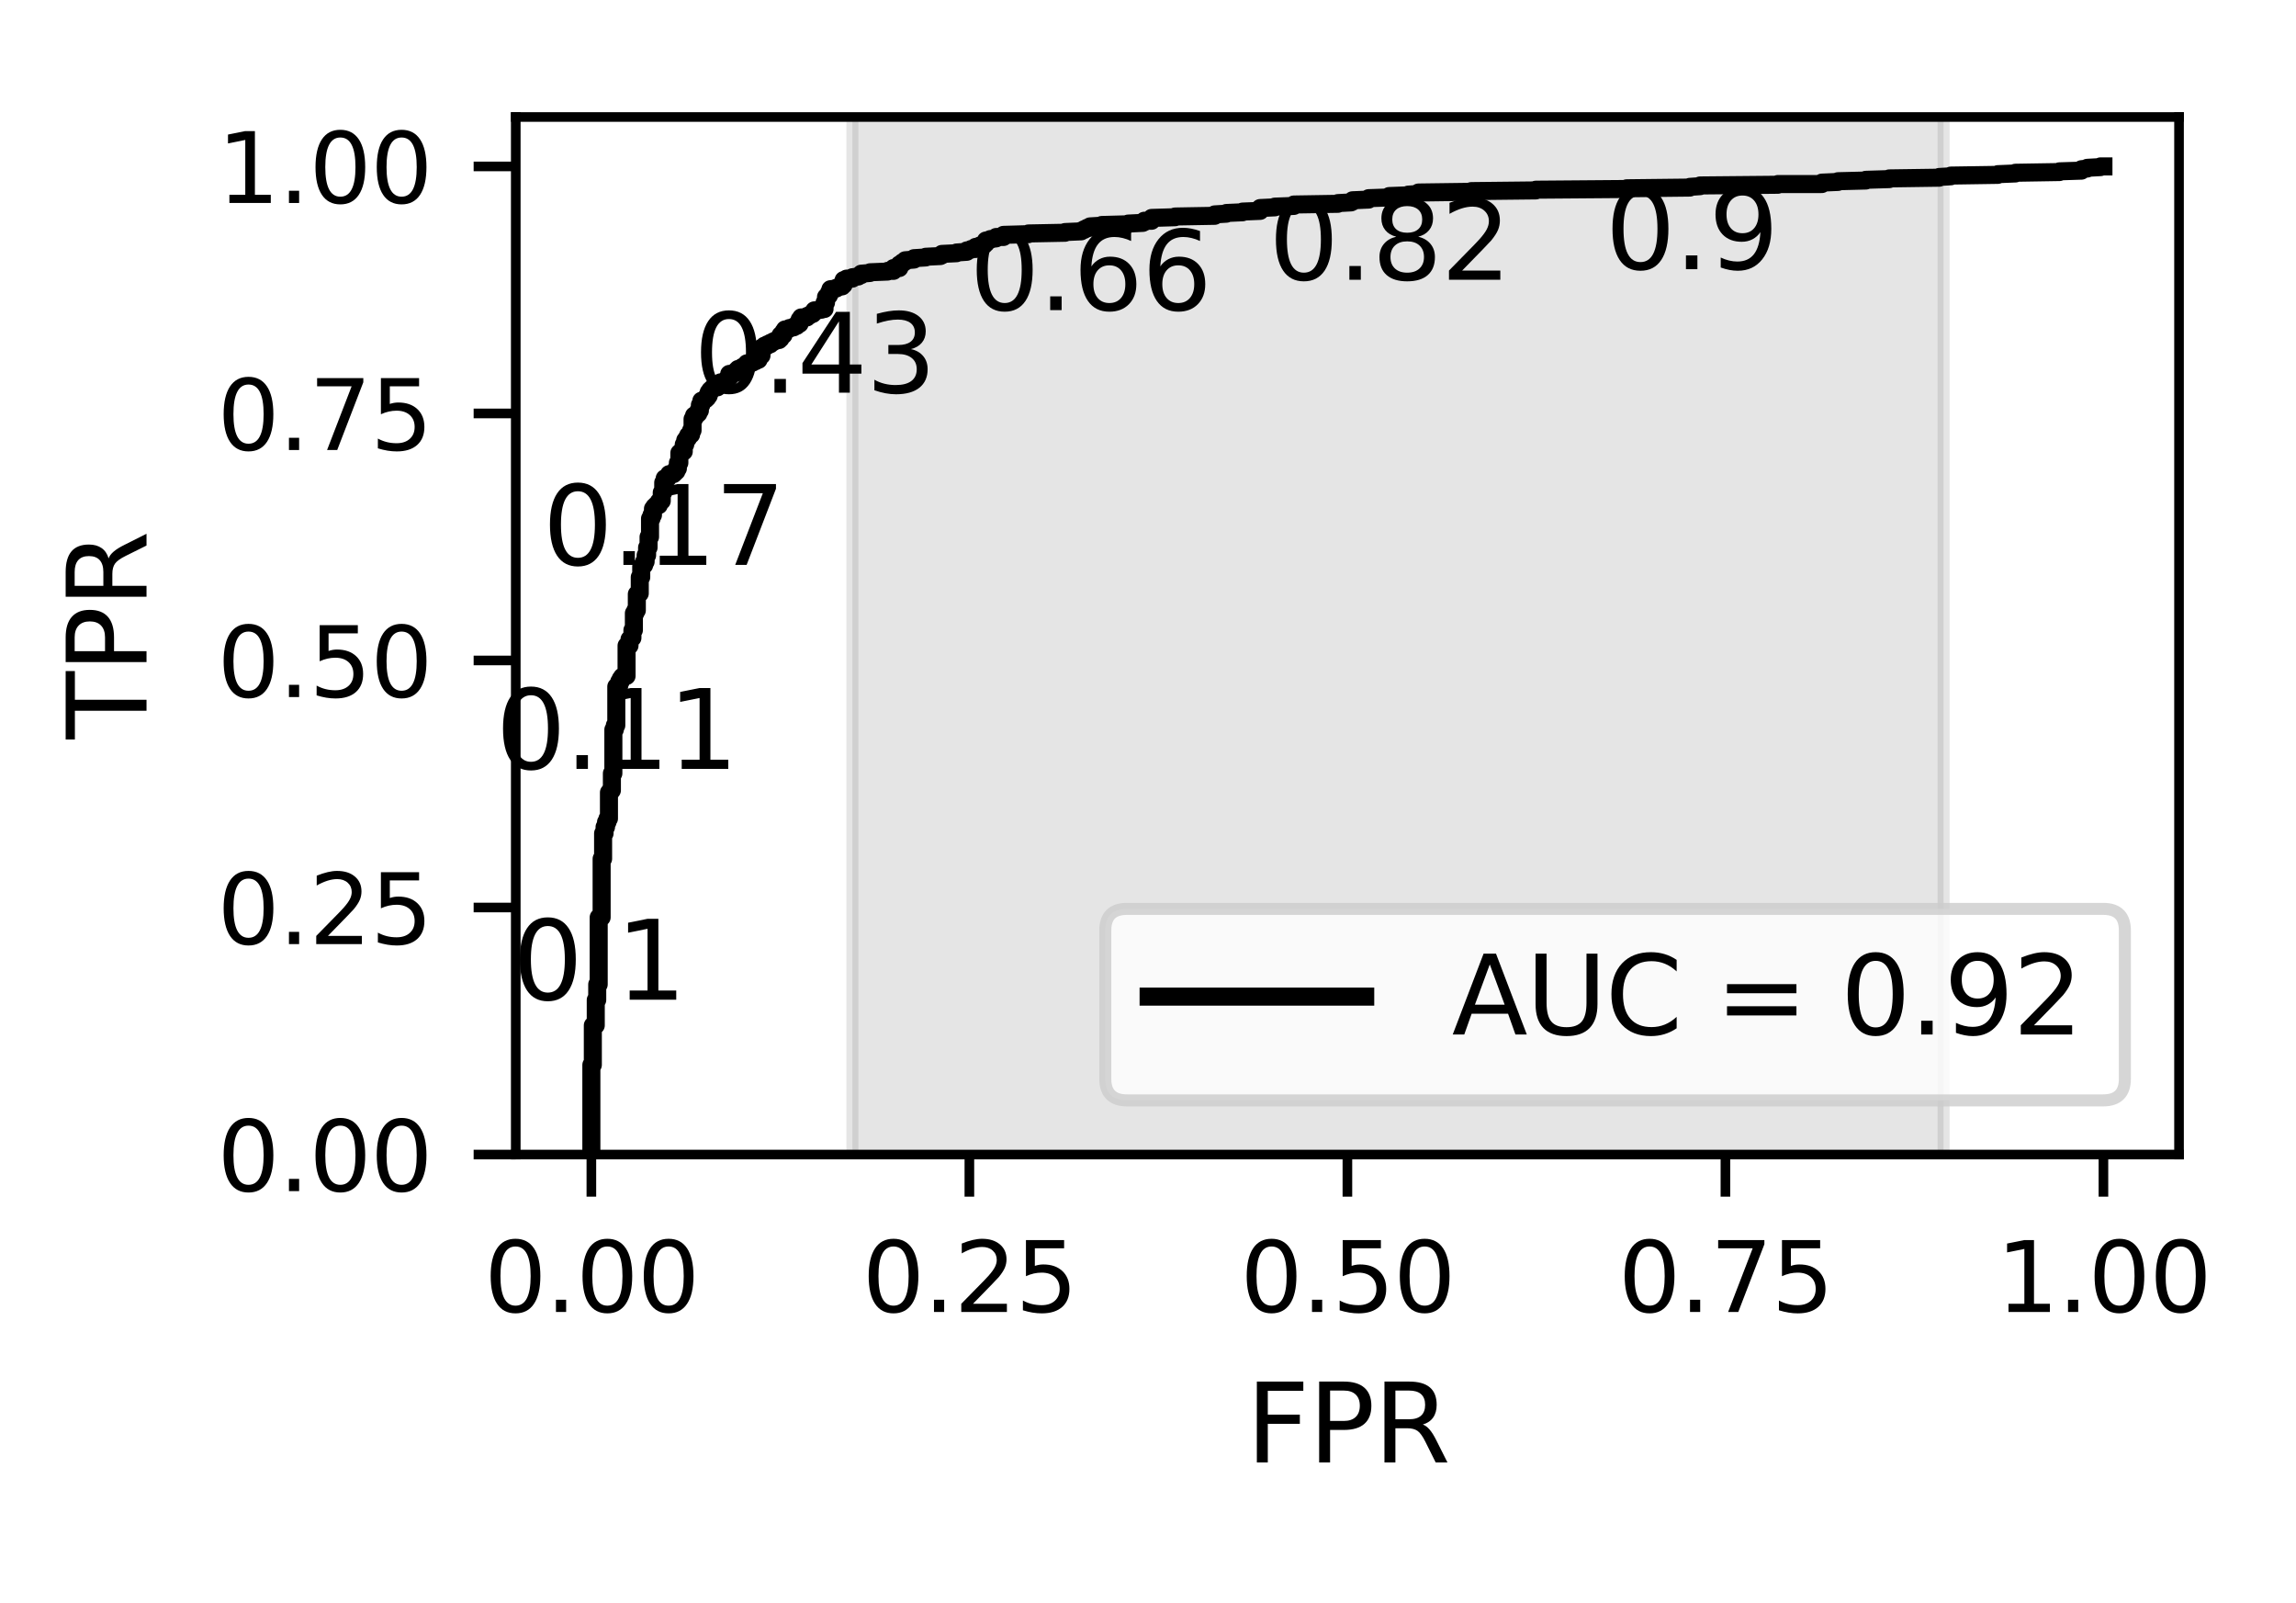 <?xml version="1.0" encoding="utf-8" standalone="no"?>
<!DOCTYPE svg PUBLIC "-//W3C//DTD SVG 1.1//EN"
  "http://www.w3.org/Graphics/SVG/1.1/DTD/svg11.dtd">
<svg xmlns:xlink="http://www.w3.org/1999/xlink" width="190.8pt" height="133.2pt" viewBox="0 0 190.8 133.2" xmlns="http://www.w3.org/2000/svg" version="1.1">
 <defs>
  <style type="text/css">*{stroke-linejoin: round; stroke-linecap: butt}</style>
 </defs>
 <g id="figure_1">
  <g id="patch_1">
   <path d="M 0 133.2 
L 190.8 133.2 
L 190.8 0 
L 0 0 
z
" style="fill: #ffffff"/>
  </g>
  <g id="axes_1">
   <g id="patch_2">
    <path d="M 42.86 95.92 
L 181.08 95.92 
L 181.08 9.72 
L 42.86 9.72 
z
" style="fill: #ffffff"/>
   </g>
   <g id="PolyCollection_1">
    <path d="M 70.837 -68.27 
L 70.837 178.015 
L 161.513 178.015 
L 161.513 -68.27 
L 161.513 -68.27 
L 70.837 -68.27 
z
" clip-path="url(#p5ec41984f3)" style="fill: #808080; fill-opacity: 0.2; stroke: #808080; stroke-opacity: 0.2"/>
   </g>
   <g id="matplotlib.axis_1">
    <g id="xtick_1">
     <g id="line2d_1">
      <defs>
       <path id="mdf4fce31c1" d="M 0 0 
L 0 3.5 
" style="stroke: #000000; stroke-width: 0.8"/>
      </defs>
      <g>
       <use xlink:href="#mdf4fce31c1" x="49.143" y="95.92" style="stroke: #000000; stroke-width: 0.8"/>
      </g>
     </g>
     <g id="text_1">
      <!-- 0.00 -->
      <g transform="translate(40.236 108.999) scale(0.08 -0.08)">
       <defs>
        <path id="DejaVuSans-30" d="M 2034 4250 
Q 1547 4250 1301 3770 
Q 1056 3291 1056 2328 
Q 1056 1369 1301 889 
Q 1547 409 2034 409 
Q 2525 409 2770 889 
Q 3016 1369 3016 2328 
Q 3016 3291 2770 3770 
Q 2525 4250 2034 4250 
z
M 2034 4750 
Q 2819 4750 3233 4129 
Q 3647 3509 3647 2328 
Q 3647 1150 3233 529 
Q 2819 -91 2034 -91 
Q 1250 -91 836 529 
Q 422 1150 422 2328 
Q 422 3509 836 4129 
Q 1250 4750 2034 4750 
z
" transform="scale(0.016)"/>
        <path id="DejaVuSans-2e" d="M 684 794 
L 1344 794 
L 1344 0 
L 684 0 
L 684 794 
z
" transform="scale(0.016)"/>
       </defs>
       <use xlink:href="#DejaVuSans-30"/>
       <use xlink:href="#DejaVuSans-2e" x="63.623"/>
       <use xlink:href="#DejaVuSans-30" x="95.41"/>
       <use xlink:href="#DejaVuSans-30" x="159.033"/>
      </g>
     </g>
    </g>
    <g id="xtick_2">
     <g id="line2d_2">
      <g>
       <use xlink:href="#mdf4fce31c1" x="80.556" y="95.92" style="stroke: #000000; stroke-width: 0.8"/>
      </g>
     </g>
     <g id="text_2">
      <!-- 0.25 -->
      <g transform="translate(71.65 108.999) scale(0.08 -0.08)">
       <defs>
        <path id="DejaVuSans-32" d="M 1228 531 
L 3431 531 
L 3431 0 
L 469 0 
L 469 531 
Q 828 903 1448 1529 
Q 2069 2156 2228 2338 
Q 2531 2678 2651 2914 
Q 2772 3150 2772 3378 
Q 2772 3750 2511 3984 
Q 2250 4219 1831 4219 
Q 1534 4219 1204 4116 
Q 875 4013 500 3803 
L 500 4441 
Q 881 4594 1212 4672 
Q 1544 4750 1819 4750 
Q 2544 4750 2975 4387 
Q 3406 4025 3406 3419 
Q 3406 3131 3298 2873 
Q 3191 2616 2906 2266 
Q 2828 2175 2409 1742 
Q 1991 1309 1228 531 
z
" transform="scale(0.016)"/>
        <path id="DejaVuSans-35" d="M 691 4666 
L 3169 4666 
L 3169 4134 
L 1269 4134 
L 1269 2991 
Q 1406 3038 1543 3061 
Q 1681 3084 1819 3084 
Q 2600 3084 3056 2656 
Q 3513 2228 3513 1497 
Q 3513 744 3044 326 
Q 2575 -91 1722 -91 
Q 1428 -91 1123 -41 
Q 819 9 494 109 
L 494 744 
Q 775 591 1075 516 
Q 1375 441 1709 441 
Q 2250 441 2565 725 
Q 2881 1009 2881 1497 
Q 2881 1984 2565 2268 
Q 2250 2553 1709 2553 
Q 1456 2553 1204 2497 
Q 953 2441 691 2322 
L 691 4666 
z
" transform="scale(0.016)"/>
       </defs>
       <use xlink:href="#DejaVuSans-30"/>
       <use xlink:href="#DejaVuSans-2e" x="63.623"/>
       <use xlink:href="#DejaVuSans-32" x="95.41"/>
       <use xlink:href="#DejaVuSans-35" x="159.033"/>
      </g>
     </g>
    </g>
    <g id="xtick_3">
     <g id="line2d_3">
      <g>
       <use xlink:href="#mdf4fce31c1" x="111.97" y="95.92" style="stroke: #000000; stroke-width: 0.8"/>
      </g>
     </g>
     <g id="text_3">
      <!-- 0.50 -->
      <g transform="translate(103.064 108.999) scale(0.08 -0.08)">
       <use xlink:href="#DejaVuSans-30"/>
       <use xlink:href="#DejaVuSans-2e" x="63.623"/>
       <use xlink:href="#DejaVuSans-35" x="95.41"/>
       <use xlink:href="#DejaVuSans-30" x="159.033"/>
      </g>
     </g>
    </g>
    <g id="xtick_4">
     <g id="line2d_4">
      <g>
       <use xlink:href="#mdf4fce31c1" x="143.384" y="95.92" style="stroke: #000000; stroke-width: 0.8"/>
      </g>
     </g>
     <g id="text_4">
      <!-- 0.75 -->
      <g transform="translate(134.477 108.999) scale(0.08 -0.08)">
       <defs>
        <path id="DejaVuSans-37" d="M 525 4666 
L 3525 4666 
L 3525 4397 
L 1831 0 
L 1172 0 
L 2766 4134 
L 525 4134 
L 525 4666 
z
" transform="scale(0.016)"/>
       </defs>
       <use xlink:href="#DejaVuSans-30"/>
       <use xlink:href="#DejaVuSans-2e" x="63.623"/>
       <use xlink:href="#DejaVuSans-37" x="95.41"/>
       <use xlink:href="#DejaVuSans-35" x="159.033"/>
      </g>
     </g>
    </g>
    <g id="xtick_5">
     <g id="line2d_5">
      <g>
       <use xlink:href="#mdf4fce31c1" x="174.797" y="95.92" style="stroke: #000000; stroke-width: 0.8"/>
      </g>
     </g>
     <g id="text_5">
      <!-- 1.00 -->
      <g transform="translate(165.891 108.999) scale(0.08 -0.08)">
       <defs>
        <path id="DejaVuSans-31" d="M 794 531 
L 1825 531 
L 1825 4091 
L 703 3866 
L 703 4441 
L 1819 4666 
L 2450 4666 
L 2450 531 
L 3481 531 
L 3481 0 
L 794 0 
L 794 531 
z
" transform="scale(0.016)"/>
       </defs>
       <use xlink:href="#DejaVuSans-31"/>
       <use xlink:href="#DejaVuSans-2e" x="63.623"/>
       <use xlink:href="#DejaVuSans-30" x="95.41"/>
       <use xlink:href="#DejaVuSans-30" x="159.033"/>
      </g>
     </g>
    </g>
    <g id="text_6">
     <!-- FPR -->
     <g transform="translate(103.542 121.501) scale(0.09 -0.09)">
      <defs>
       <path id="DejaVuSans-46" d="M 628 4666 
L 3309 4666 
L 3309 4134 
L 1259 4134 
L 1259 2759 
L 3109 2759 
L 3109 2228 
L 1259 2228 
L 1259 0 
L 628 0 
L 628 4666 
z
" transform="scale(0.016)"/>
       <path id="DejaVuSans-50" d="M 1259 4147 
L 1259 2394 
L 2053 2394 
Q 2494 2394 2734 2622 
Q 2975 2850 2975 3272 
Q 2975 3691 2734 3919 
Q 2494 4147 2053 4147 
L 1259 4147 
z
M 628 4666 
L 2053 4666 
Q 2838 4666 3239 4311 
Q 3641 3956 3641 3272 
Q 3641 2581 3239 2228 
Q 2838 1875 2053 1875 
L 1259 1875 
L 1259 0 
L 628 0 
L 628 4666 
z
" transform="scale(0.016)"/>
       <path id="DejaVuSans-52" d="M 2841 2188 
Q 3044 2119 3236 1894 
Q 3428 1669 3622 1275 
L 4263 0 
L 3584 0 
L 2988 1197 
Q 2756 1666 2539 1819 
Q 2322 1972 1947 1972 
L 1259 1972 
L 1259 0 
L 628 0 
L 628 4666 
L 2053 4666 
Q 2853 4666 3247 4331 
Q 3641 3997 3641 3322 
Q 3641 2881 3436 2590 
Q 3231 2300 2841 2188 
z
M 1259 4147 
L 1259 2491 
L 2053 2491 
Q 2509 2491 2742 2702 
Q 2975 2913 2975 3322 
Q 2975 3731 2742 3939 
Q 2509 4147 2053 4147 
L 1259 4147 
z
" transform="scale(0.016)"/>
      </defs>
      <use xlink:href="#DejaVuSans-46"/>
      <use xlink:href="#DejaVuSans-50" x="57.52"/>
      <use xlink:href="#DejaVuSans-52" x="117.822"/>
     </g>
    </g>
   </g>
   <g id="matplotlib.axis_2">
    <g id="ytick_1">
     <g id="line2d_6">
      <defs>
       <path id="m79d55cc618" d="M 0 0 
L -3.5 0 
" style="stroke: #000000; stroke-width: 0.8"/>
      </defs>
      <g>
       <use xlink:href="#m79d55cc618" x="42.86" y="95.92" style="stroke: #000000; stroke-width: 0.8"/>
      </g>
     </g>
     <g id="text_7">
      <!-- 0.00 -->
      <g transform="translate(18.047 98.959) scale(0.08 -0.08)">
       <use xlink:href="#DejaVuSans-30"/>
       <use xlink:href="#DejaVuSans-2e" x="63.623"/>
       <use xlink:href="#DejaVuSans-30" x="95.41"/>
       <use xlink:href="#DejaVuSans-30" x="159.033"/>
      </g>
     </g>
    </g>
    <g id="ytick_2">
     <g id="line2d_7">
      <g>
       <use xlink:href="#m79d55cc618" x="42.86" y="75.396" style="stroke: #000000; stroke-width: 0.8"/>
      </g>
     </g>
     <g id="text_8">
      <!-- 0.25 -->
      <g transform="translate(18.047 78.436) scale(0.08 -0.08)">
       <use xlink:href="#DejaVuSans-30"/>
       <use xlink:href="#DejaVuSans-2e" x="63.623"/>
       <use xlink:href="#DejaVuSans-32" x="95.41"/>
       <use xlink:href="#DejaVuSans-35" x="159.033"/>
      </g>
     </g>
    </g>
    <g id="ytick_3">
     <g id="line2d_8">
      <g>
       <use xlink:href="#m79d55cc618" x="42.86" y="54.872" style="stroke: #000000; stroke-width: 0.8"/>
      </g>
     </g>
     <g id="text_9">
      <!-- 0.50 -->
      <g transform="translate(18.047 57.912) scale(0.08 -0.08)">
       <use xlink:href="#DejaVuSans-30"/>
       <use xlink:href="#DejaVuSans-2e" x="63.623"/>
       <use xlink:href="#DejaVuSans-35" x="95.41"/>
       <use xlink:href="#DejaVuSans-30" x="159.033"/>
      </g>
     </g>
    </g>
    <g id="ytick_4">
     <g id="line2d_9">
      <g>
       <use xlink:href="#m79d55cc618" x="42.86" y="34.349" style="stroke: #000000; stroke-width: 0.8"/>
      </g>
     </g>
     <g id="text_10">
      <!-- 0.75 -->
      <g transform="translate(18.047 37.388) scale(0.08 -0.08)">
       <use xlink:href="#DejaVuSans-30"/>
       <use xlink:href="#DejaVuSans-2e" x="63.623"/>
       <use xlink:href="#DejaVuSans-37" x="95.41"/>
       <use xlink:href="#DejaVuSans-35" x="159.033"/>
      </g>
     </g>
    </g>
    <g id="ytick_5">
     <g id="line2d_10">
      <g>
       <use xlink:href="#m79d55cc618" x="42.86" y="13.825" style="stroke: #000000; stroke-width: 0.8"/>
      </g>
     </g>
     <g id="text_11">
      <!-- 1.00 -->
      <g transform="translate(18.047 16.864) scale(0.08 -0.08)">
       <use xlink:href="#DejaVuSans-31"/>
       <use xlink:href="#DejaVuSans-2e" x="63.623"/>
       <use xlink:href="#DejaVuSans-30" x="95.41"/>
       <use xlink:href="#DejaVuSans-30" x="159.033"/>
      </g>
     </g>
    </g>
    <g id="text_12">
     <!-- TPR -->
     <g transform="translate(12.176 61.409) rotate(-90) scale(0.09 -0.09)">
      <defs>
       <path id="DejaVuSans-54" d="M -19 4666 
L 3928 4666 
L 3928 4134 
L 2272 4134 
L 2272 0 
L 1638 0 
L 1638 4134 
L -19 4134 
L -19 4666 
z
" transform="scale(0.016)"/>
      </defs>
      <use xlink:href="#DejaVuSans-54"/>
      <use xlink:href="#DejaVuSans-50" x="61.084"/>
      <use xlink:href="#DejaVuSans-52" x="121.387"/>
     </g>
    </g>
   </g>
   <g id="line2d_11">
    <path d="M 49.143 95.92 
L 49.143 88.473 
L 49.265 88.473 
L 49.265 85.189 
L 49.508 85.189 
L 49.508 83.078 
L 49.63 83.078 
L 49.63 81.788 
L 49.752 81.788 
L 49.752 76.217 
L 49.996 76.217 
L 49.996 71.35 
L 50.118 71.35 
L 50.118 69.239 
L 50.24 69.239 
L 50.24 68.711 
L 50.361 68.711 
L 50.361 68.301 
L 50.483 68.301 
L 50.483 68.008 
L 50.605 68.008 
L 50.605 65.838 
L 50.727 65.838 
L 50.727 65.662 
L 50.849 65.662 
L 50.849 64.255 
L 50.971 64.255 
L 50.971 60.619 
L 51.093 60.619 
L 51.093 60.267 
L 51.215 60.267 
L 51.215 57.042 
L 51.458 56.983 
L 51.458 56.632 
L 51.58 56.632 
L 51.58 56.397 
L 51.702 56.397 
L 51.702 56.221 
L 52.068 56.162 
L 52.068 53.641 
L 52.312 53.641 
L 52.312 53.113 
L 52.433 53.113 
L 52.433 52.996 
L 52.555 52.996 
L 52.555 52.351 
L 52.677 52.351 
L 52.677 50.944 
L 52.799 50.944 
L 52.799 50.709 
L 52.921 50.709 
L 52.921 49.36 
L 53.165 49.302 
L 53.165 47.953 
L 53.287 47.953 
L 53.287 47.073 
L 53.408 47.073 
L 53.408 46.956 
L 53.53 46.956 
L 53.53 46.663 
L 53.652 46.663 
L 53.652 46.135 
L 53.774 46.135 
L 53.774 45.49 
L 53.896 45.49 
L 53.896 44.61 
L 54.018 44.61 
L 54.018 43.086 
L 54.14 43.086 
L 54.14 42.793 
L 54.262 42.793 
L 54.262 42.265 
L 54.383 42.265 
L 54.383 42.089 
L 54.505 42.089 
L 54.505 41.972 
L 54.749 41.972 
L 54.749 41.679 
L 54.993 41.62 
L 54.993 40.916 
L 55.115 40.916 
L 55.115 40.095 
L 55.237 40.095 
L 55.237 39.743 
L 55.48 39.743 
L 55.48 39.567 
L 55.602 39.567 
L 55.602 39.392 
L 55.968 39.392 
L 55.968 39.274 
L 56.09 39.274 
L 56.09 39.157 
L 56.212 39.157 
L 56.212 38.922 
L 56.333 38.922 
L 56.333 38.453 
L 56.455 38.453 
L 56.455 37.632 
L 56.577 37.632 
L 56.577 37.515 
L 56.821 37.515 
L 56.821 36.929 
L 56.943 36.929 
L 56.943 36.577 
L 57.065 36.577 
L 57.065 36.401 
L 57.187 36.401 
L 57.187 36.166 
L 57.43 36.108 
L 57.43 35.756 
L 57.552 35.756 
L 57.552 34.818 
L 57.674 34.818 
L 57.674 34.524 
L 57.918 34.466 
L 57.918 34.349 
L 58.04 34.349 
L 58.04 34.114 
L 58.162 34.114 
L 58.162 33.645 
L 58.283 33.645 
L 58.283 33.293 
L 58.527 33.234 
L 58.527 33.176 
L 58.649 33.176 
L 58.649 33.059 
L 58.771 33.059 
L 58.771 32.883 
L 58.893 32.883 
L 58.893 32.589 
L 59.015 32.589 
L 59.015 32.413 
L 59.137 32.413 
L 59.137 32.296 
L 59.38 32.238 
L 59.38 32.179 
L 59.624 32.179 
L 59.624 32.003 
L 59.746 32.003 
L 59.746 31.886 
L 59.868 31.886 
L 59.868 31.768 
L 60.355 31.71 
L 60.355 31.534 
L 60.477 31.534 
L 60.477 31.417 
L 60.599 31.417 
L 60.599 31.065 
L 61.087 31.006 
L 61.087 30.889 
L 61.208 30.889 
L 61.208 30.772 
L 61.33 30.772 
L 61.33 30.654 
L 61.696 30.654 
L 61.696 30.478 
L 61.94 30.42 
L 61.94 30.361 
L 62.062 30.361 
L 62.062 30.185 
L 62.549 30.127 
L 62.549 30.009 
L 62.793 30.009 
L 62.793 29.892 
L 63.037 29.892 
L 63.037 29.657 
L 63.159 29.657 
L 63.159 29.54 
L 63.28 29.54 
L 63.28 28.895 
L 63.524 28.895 
L 63.524 28.719 
L 63.768 28.719 
L 63.768 28.602 
L 64.012 28.602 
L 64.012 28.485 
L 64.255 28.426 
L 64.255 28.367 
L 64.499 28.309 
L 64.499 28.25 
L 64.743 28.25 
L 64.743 28.133 
L 64.865 28.133 
L 64.865 27.84 
L 65.109 27.84 
L 65.109 27.546 
L 65.23 27.546 
L 65.23 27.37 
L 65.596 27.312 
L 65.596 27.253 
L 65.962 27.195 
L 65.962 27.136 
L 66.205 27.077 
L 66.205 26.96 
L 66.449 26.901 
L 66.449 26.55 
L 66.571 26.55 
L 66.571 26.374 
L 67.059 26.374 
L 67.059 26.256 
L 67.302 26.198 
L 67.302 26.139 
L 67.546 26.08 
L 67.546 25.963 
L 67.668 25.963 
L 67.668 25.787 
L 68.277 25.729 
L 68.277 25.67 
L 68.521 25.67 
L 68.521 25.142 
L 68.643 25.142 
L 68.643 24.673 
L 68.765 24.673 
L 68.765 24.556 
L 68.887 24.556 
L 68.887 24.321 
L 69.009 24.321 
L 69.009 24.028 
L 69.496 23.969 
L 69.496 23.911 
L 69.74 23.852 
L 69.74 23.793 
L 69.984 23.793 
L 69.984 23.676 
L 70.105 23.676 
L 70.105 23.266 
L 70.349 23.266 
L 70.349 23.148 
L 70.837 23.148 
L 70.837 23.031 
L 71.324 22.973 
L 71.324 22.914 
L 71.568 22.855 
L 71.568 22.738 
L 72.299 22.679 
L 72.299 22.621 
L 73.762 22.562 
L 73.762 22.503 
L 74.249 22.503 
L 74.249 22.269 
L 74.737 22.269 
L 74.737 21.976 
L 74.981 21.917 
L 74.981 21.8 
L 75.224 21.741 
L 75.224 21.624 
L 75.956 21.565 
L 75.956 21.448 
L 76.931 21.389 
L 76.931 21.331 
L 78.149 21.272 
L 78.149 21.213 
L 78.271 21.213 
L 78.271 21.096 
L 79.49 21.037 
L 79.49 20.979 
L 80.343 20.92 
L 80.343 20.803 
L 80.709 20.744 
L 80.709 20.686 
L 81.074 20.686 
L 81.074 20.51 
L 81.44 20.451 
L 81.44 20.392 
L 81.806 20.334 
L 81.806 20.216 
L 81.927 20.216 
L 81.927 19.982 
L 82.293 19.923 
L 82.293 19.865 
L 82.781 19.806 
L 82.781 19.689 
L 83.39 19.689 
L 83.39 19.513 
L 85.462 19.454 
L 85.462 19.396 
L 88.509 19.337 
L 88.509 19.278 
L 89.849 19.22 
L 89.849 19.161 
L 90.093 19.102 
L 90.093 19.044 
L 90.337 18.985 
L 90.337 18.926 
L 90.581 18.926 
L 90.581 18.809 
L 91.556 18.75 
L 91.556 18.692 
L 93.749 18.633 
L 93.749 18.575 
L 94.968 18.516 
L 94.968 18.457 
L 95.09 18.457 
L 95.09 18.34 
L 95.7 18.34 
L 95.7 18.105 
L 97.65 18.047 
L 97.65 17.988 
L 100.94 17.93 
L 100.94 17.812 
L 101.915 17.754 
L 101.915 17.695 
L 103.256 17.636 
L 103.256 17.578 
L 104.718 17.519 
L 104.718 17.284 
L 105.937 17.226 
L 105.937 17.167 
L 107.522 17.109 
L 107.522 16.991 
L 111.178 16.933 
L 111.178 16.874 
L 112.275 16.815 
L 112.275 16.757 
L 112.397 16.757 
L 112.397 16.639 
L 113.737 16.581 
L 113.737 16.464 
L 115.443 16.405 
L 115.443 16.288 
L 117.028 16.229 
L 117.028 16.17 
L 117.881 16.112 
L 117.881 15.994 
L 122.269 15.936 
L 122.269 15.877 
L 127.631 15.819 
L 127.631 15.76 
L 135.187 15.701 
L 135.187 15.643 
L 140.428 15.584 
L 140.428 15.525 
L 141.281 15.467 
L 141.281 15.408 
L 147.741 15.349 
L 147.741 15.291 
L 151.397 15.291 
L 151.397 15.173 
L 152.738 15.115 
L 152.738 15.056 
L 155.053 14.998 
L 155.053 14.939 
L 157.003 14.88 
L 157.003 14.822 
L 161.147 14.763 
L 161.147 14.704 
L 162.122 14.646 
L 162.122 14.587 
L 166.022 14.528 
L 166.022 14.47 
L 167.485 14.411 
L 167.485 14.353 
L 171.141 14.294 
L 171.141 14.235 
L 172.969 14.177 
L 172.969 14.059 
L 173.457 14.001 
L 173.457 13.942 
L 174.554 13.883 
L 174.554 13.825 
L 174.797 13.825 
L 174.797 13.825 
" clip-path="url(#p5ec41984f3)" style="fill: none; stroke: #000000; stroke-width: 1.5; stroke-linecap: square"/>
   </g>
   <g id="patch_3">
    <path d="M 42.86 95.92 
L 42.86 9.72 
" style="fill: none; stroke: #000000; stroke-width: 0.8; stroke-linejoin: miter; stroke-linecap: square"/>
   </g>
   <g id="patch_4">
    <path d="M 181.08 95.92 
L 181.08 9.72 
" style="fill: none; stroke: #000000; stroke-width: 0.8; stroke-linejoin: miter; stroke-linecap: square"/>
   </g>
   <g id="patch_5">
    <path d="M 42.86 95.92 
L 181.08 95.92 
" style="fill: none; stroke: #000000; stroke-width: 0.8; stroke-linejoin: miter; stroke-linecap: square"/>
   </g>
   <g id="patch_6">
    <path d="M 42.86 9.72 
L 181.08 9.72 
" style="fill: none; stroke: #000000; stroke-width: 0.8; stroke-linejoin: miter; stroke-linecap: square"/>
   </g>
   <g id="text_13">
    <!-- 0.1 -->
    <g transform="translate(42.596 83.056) scale(0.09 -0.09)">
     <use xlink:href="#DejaVuSans-30"/>
     <use xlink:href="#DejaVuSans-2e" x="63.623"/>
     <use xlink:href="#DejaVuSans-31" x="95.41"/>
    </g>
   </g>
   <g id="text_14">
    <!-- 0.11 -->
    <g transform="translate(41.195 63.881) scale(0.09 -0.09)">
     <use xlink:href="#DejaVuSans-30"/>
     <use xlink:href="#DejaVuSans-2e" x="63.623"/>
     <use xlink:href="#DejaVuSans-31" x="95.41"/>
     <use xlink:href="#DejaVuSans-31" x="159.033"/>
    </g>
   </g>
   <g id="text_15">
    <!-- 0.17 -->
    <g transform="translate(45.095 46.934) scale(0.09 -0.09)">
     <use xlink:href="#DejaVuSans-30"/>
     <use xlink:href="#DejaVuSans-2e" x="63.623"/>
     <use xlink:href="#DejaVuSans-31" x="95.41"/>
     <use xlink:href="#DejaVuSans-37" x="159.033"/>
    </g>
   </g>
   <g id="text_16">
    <!-- 0.43 -->
    <g transform="translate(57.648 32.626) scale(0.09 -0.09)">
     <defs>
      <path id="DejaVuSans-34" d="M 2419 4116 
L 825 1625 
L 2419 1625 
L 2419 4116 
z
M 2253 4666 
L 3047 4666 
L 3047 1625 
L 3713 1625 
L 3713 1100 
L 3047 1100 
L 3047 0 
L 2419 0 
L 2419 1100 
L 313 1100 
L 313 1709 
L 2253 4666 
z
" transform="scale(0.016)"/>
      <path id="DejaVuSans-33" d="M 2597 2516 
Q 3050 2419 3304 2112 
Q 3559 1806 3559 1356 
Q 3559 666 3084 287 
Q 2609 -91 1734 -91 
Q 1441 -91 1130 -33 
Q 819 25 488 141 
L 488 750 
Q 750 597 1062 519 
Q 1375 441 1716 441 
Q 2309 441 2620 675 
Q 2931 909 2931 1356 
Q 2931 1769 2642 2001 
Q 2353 2234 1838 2234 
L 1294 2234 
L 1294 2753 
L 1863 2753 
Q 2328 2753 2575 2939 
Q 2822 3125 2822 3475 
Q 2822 3834 2567 4026 
Q 2313 4219 1838 4219 
Q 1578 4219 1281 4162 
Q 984 4106 628 3988 
L 628 4550 
Q 988 4650 1302 4700 
Q 1616 4750 1894 4750 
Q 2613 4750 3031 4423 
Q 3450 4097 3450 3541 
Q 3450 3153 3228 2886 
Q 3006 2619 2597 2516 
z
" transform="scale(0.016)"/>
     </defs>
     <use xlink:href="#DejaVuSans-30"/>
     <use xlink:href="#DejaVuSans-2e" x="63.623"/>
     <use xlink:href="#DejaVuSans-34" x="95.41"/>
     <use xlink:href="#DejaVuSans-33" x="159.033"/>
    </g>
   </g>
   <g id="text_17">
    <!-- 0.66 -->
    <g transform="translate(80.561 25.765) scale(0.09 -0.09)">
     <defs>
      <path id="DejaVuSans-36" d="M 2113 2584 
Q 1688 2584 1439 2293 
Q 1191 2003 1191 1497 
Q 1191 994 1439 701 
Q 1688 409 2113 409 
Q 2538 409 2786 701 
Q 3034 994 3034 1497 
Q 3034 2003 2786 2293 
Q 2538 2584 2113 2584 
z
M 3366 4563 
L 3366 3988 
Q 3128 4100 2886 4159 
Q 2644 4219 2406 4219 
Q 1781 4219 1451 3797 
Q 1122 3375 1075 2522 
Q 1259 2794 1537 2939 
Q 1816 3084 2150 3084 
Q 2853 3084 3261 2657 
Q 3669 2231 3669 1497 
Q 3669 778 3244 343 
Q 2819 -91 2113 -91 
Q 1303 -91 875 529 
Q 447 1150 447 2328 
Q 447 3434 972 4092 
Q 1497 4750 2381 4750 
Q 2619 4750 2861 4703 
Q 3103 4656 3366 4563 
z
" transform="scale(0.016)"/>
     </defs>
     <use xlink:href="#DejaVuSans-30"/>
     <use xlink:href="#DejaVuSans-2e" x="63.623"/>
     <use xlink:href="#DejaVuSans-36" x="95.41"/>
     <use xlink:href="#DejaVuSans-36" x="159.033"/>
    </g>
   </g>
   <g id="text_18">
    <!-- 0.82 -->
    <g transform="translate(105.424 23.243) scale(0.09 -0.09)">
     <defs>
      <path id="DejaVuSans-38" d="M 2034 2216 
Q 1584 2216 1326 1975 
Q 1069 1734 1069 1313 
Q 1069 891 1326 650 
Q 1584 409 2034 409 
Q 2484 409 2743 651 
Q 3003 894 3003 1313 
Q 3003 1734 2745 1975 
Q 2488 2216 2034 2216 
z
M 1403 2484 
Q 997 2584 770 2862 
Q 544 3141 544 3541 
Q 544 4100 942 4425 
Q 1341 4750 2034 4750 
Q 2731 4750 3128 4425 
Q 3525 4100 3525 3541 
Q 3525 3141 3298 2862 
Q 3072 2584 2669 2484 
Q 3125 2378 3379 2068 
Q 3634 1759 3634 1313 
Q 3634 634 3220 271 
Q 2806 -91 2034 -91 
Q 1263 -91 848 271 
Q 434 634 434 1313 
Q 434 1759 690 2068 
Q 947 2378 1403 2484 
z
M 1172 3481 
Q 1172 3119 1398 2916 
Q 1625 2713 2034 2713 
Q 2441 2713 2670 2916 
Q 2900 3119 2900 3481 
Q 2900 3844 2670 4047 
Q 2441 4250 2034 4250 
Q 1625 4250 1398 4047 
Q 1172 3844 1172 3481 
z
" transform="scale(0.016)"/>
     </defs>
     <use xlink:href="#DejaVuSans-30"/>
     <use xlink:href="#DejaVuSans-2e" x="63.623"/>
     <use xlink:href="#DejaVuSans-38" x="95.41"/>
     <use xlink:href="#DejaVuSans-32" x="159.033"/>
    </g>
   </g>
   <g id="text_19">
    <!-- 0.9 -->
    <g transform="translate(133.394 22.364) scale(0.09 -0.09)">
     <defs>
      <path id="DejaVuSans-39" d="M 703 97 
L 703 672 
Q 941 559 1184 500 
Q 1428 441 1663 441 
Q 2288 441 2617 861 
Q 2947 1281 2994 2138 
Q 2813 1869 2534 1725 
Q 2256 1581 1919 1581 
Q 1219 1581 811 2004 
Q 403 2428 403 3163 
Q 403 3881 828 4315 
Q 1253 4750 1959 4750 
Q 2769 4750 3195 4129 
Q 3622 3509 3622 2328 
Q 3622 1225 3098 567 
Q 2575 -91 1691 -91 
Q 1453 -91 1209 -44 
Q 966 3 703 97 
z
M 1959 2075 
Q 2384 2075 2632 2365 
Q 2881 2656 2881 3163 
Q 2881 3666 2632 3958 
Q 2384 4250 1959 4250 
Q 1534 4250 1286 3958 
Q 1038 3666 1038 3163 
Q 1038 2656 1286 2365 
Q 1534 2075 1959 2075 
z
" transform="scale(0.016)"/>
     </defs>
     <use xlink:href="#DejaVuSans-30"/>
     <use xlink:href="#DejaVuSans-2e" x="63.623"/>
     <use xlink:href="#DejaVuSans-39" x="95.41"/>
    </g>
   </g>
   <g id="legend_1">
    <g id="patch_7">
     <path d="M 93.651 91.42 
L 174.78 91.42 
Q 176.58 91.42 176.58 89.62 
L 176.58 77.31 
Q 176.58 75.51 174.78 75.51 
L 93.651 75.51 
Q 91.851 75.51 91.851 77.31 
L 91.851 89.62 
Q 91.851 91.42 93.651 91.42 
z
" style="fill: #ffffff; opacity: 0.8; stroke: #cccccc; stroke-linejoin: miter"/>
    </g>
    <g id="line2d_12">
     <path d="M 95.451 82.798 
L 104.451 82.798 
L 113.451 82.798 
" style="fill: none; stroke: #000000; stroke-width: 1.5; stroke-linecap: square"/>
    </g>
    <g id="text_20">
     <!-- AUC = 0.92 -->
     <g transform="translate(120.651 85.948) scale(0.09 -0.09)">
      <defs>
       <path id="DejaVuSans-41" d="M 2188 4044 
L 1331 1722 
L 3047 1722 
L 2188 4044 
z
M 1831 4666 
L 2547 4666 
L 4325 0 
L 3669 0 
L 3244 1197 
L 1141 1197 
L 716 0 
L 50 0 
L 1831 4666 
z
" transform="scale(0.016)"/>
       <path id="DejaVuSans-55" d="M 556 4666 
L 1191 4666 
L 1191 1831 
Q 1191 1081 1462 751 
Q 1734 422 2344 422 
Q 2950 422 3222 751 
Q 3494 1081 3494 1831 
L 3494 4666 
L 4128 4666 
L 4128 1753 
Q 4128 841 3676 375 
Q 3225 -91 2344 -91 
Q 1459 -91 1007 375 
Q 556 841 556 1753 
L 556 4666 
z
" transform="scale(0.016)"/>
       <path id="DejaVuSans-43" d="M 4122 4306 
L 4122 3641 
Q 3803 3938 3442 4084 
Q 3081 4231 2675 4231 
Q 1875 4231 1450 3742 
Q 1025 3253 1025 2328 
Q 1025 1406 1450 917 
Q 1875 428 2675 428 
Q 3081 428 3442 575 
Q 3803 722 4122 1019 
L 4122 359 
Q 3791 134 3420 21 
Q 3050 -91 2638 -91 
Q 1578 -91 968 557 
Q 359 1206 359 2328 
Q 359 3453 968 4101 
Q 1578 4750 2638 4750 
Q 3056 4750 3426 4639 
Q 3797 4528 4122 4306 
z
" transform="scale(0.016)"/>
       <path id="DejaVuSans-20" transform="scale(0.016)"/>
       <path id="DejaVuSans-3d" d="M 678 2906 
L 4684 2906 
L 4684 2381 
L 678 2381 
L 678 2906 
z
M 678 1631 
L 4684 1631 
L 4684 1100 
L 678 1100 
L 678 1631 
z
" transform="scale(0.016)"/>
      </defs>
      <use xlink:href="#DejaVuSans-41"/>
      <use xlink:href="#DejaVuSans-55" x="68.408"/>
      <use xlink:href="#DejaVuSans-43" x="141.602"/>
      <use xlink:href="#DejaVuSans-20" x="211.426"/>
      <use xlink:href="#DejaVuSans-3d" x="243.213"/>
      <use xlink:href="#DejaVuSans-20" x="327.002"/>
      <use xlink:href="#DejaVuSans-30" x="358.789"/>
      <use xlink:href="#DejaVuSans-2e" x="422.412"/>
      <use xlink:href="#DejaVuSans-39" x="454.199"/>
      <use xlink:href="#DejaVuSans-32" x="517.822"/>
     </g>
    </g>
   </g>
  </g>
 </g>
 <defs>
  <clipPath id="p5ec41984f3">
   <rect x="42.86" y="9.72" width="138.22" height="86.2"/>
  </clipPath>
 </defs>
</svg>
